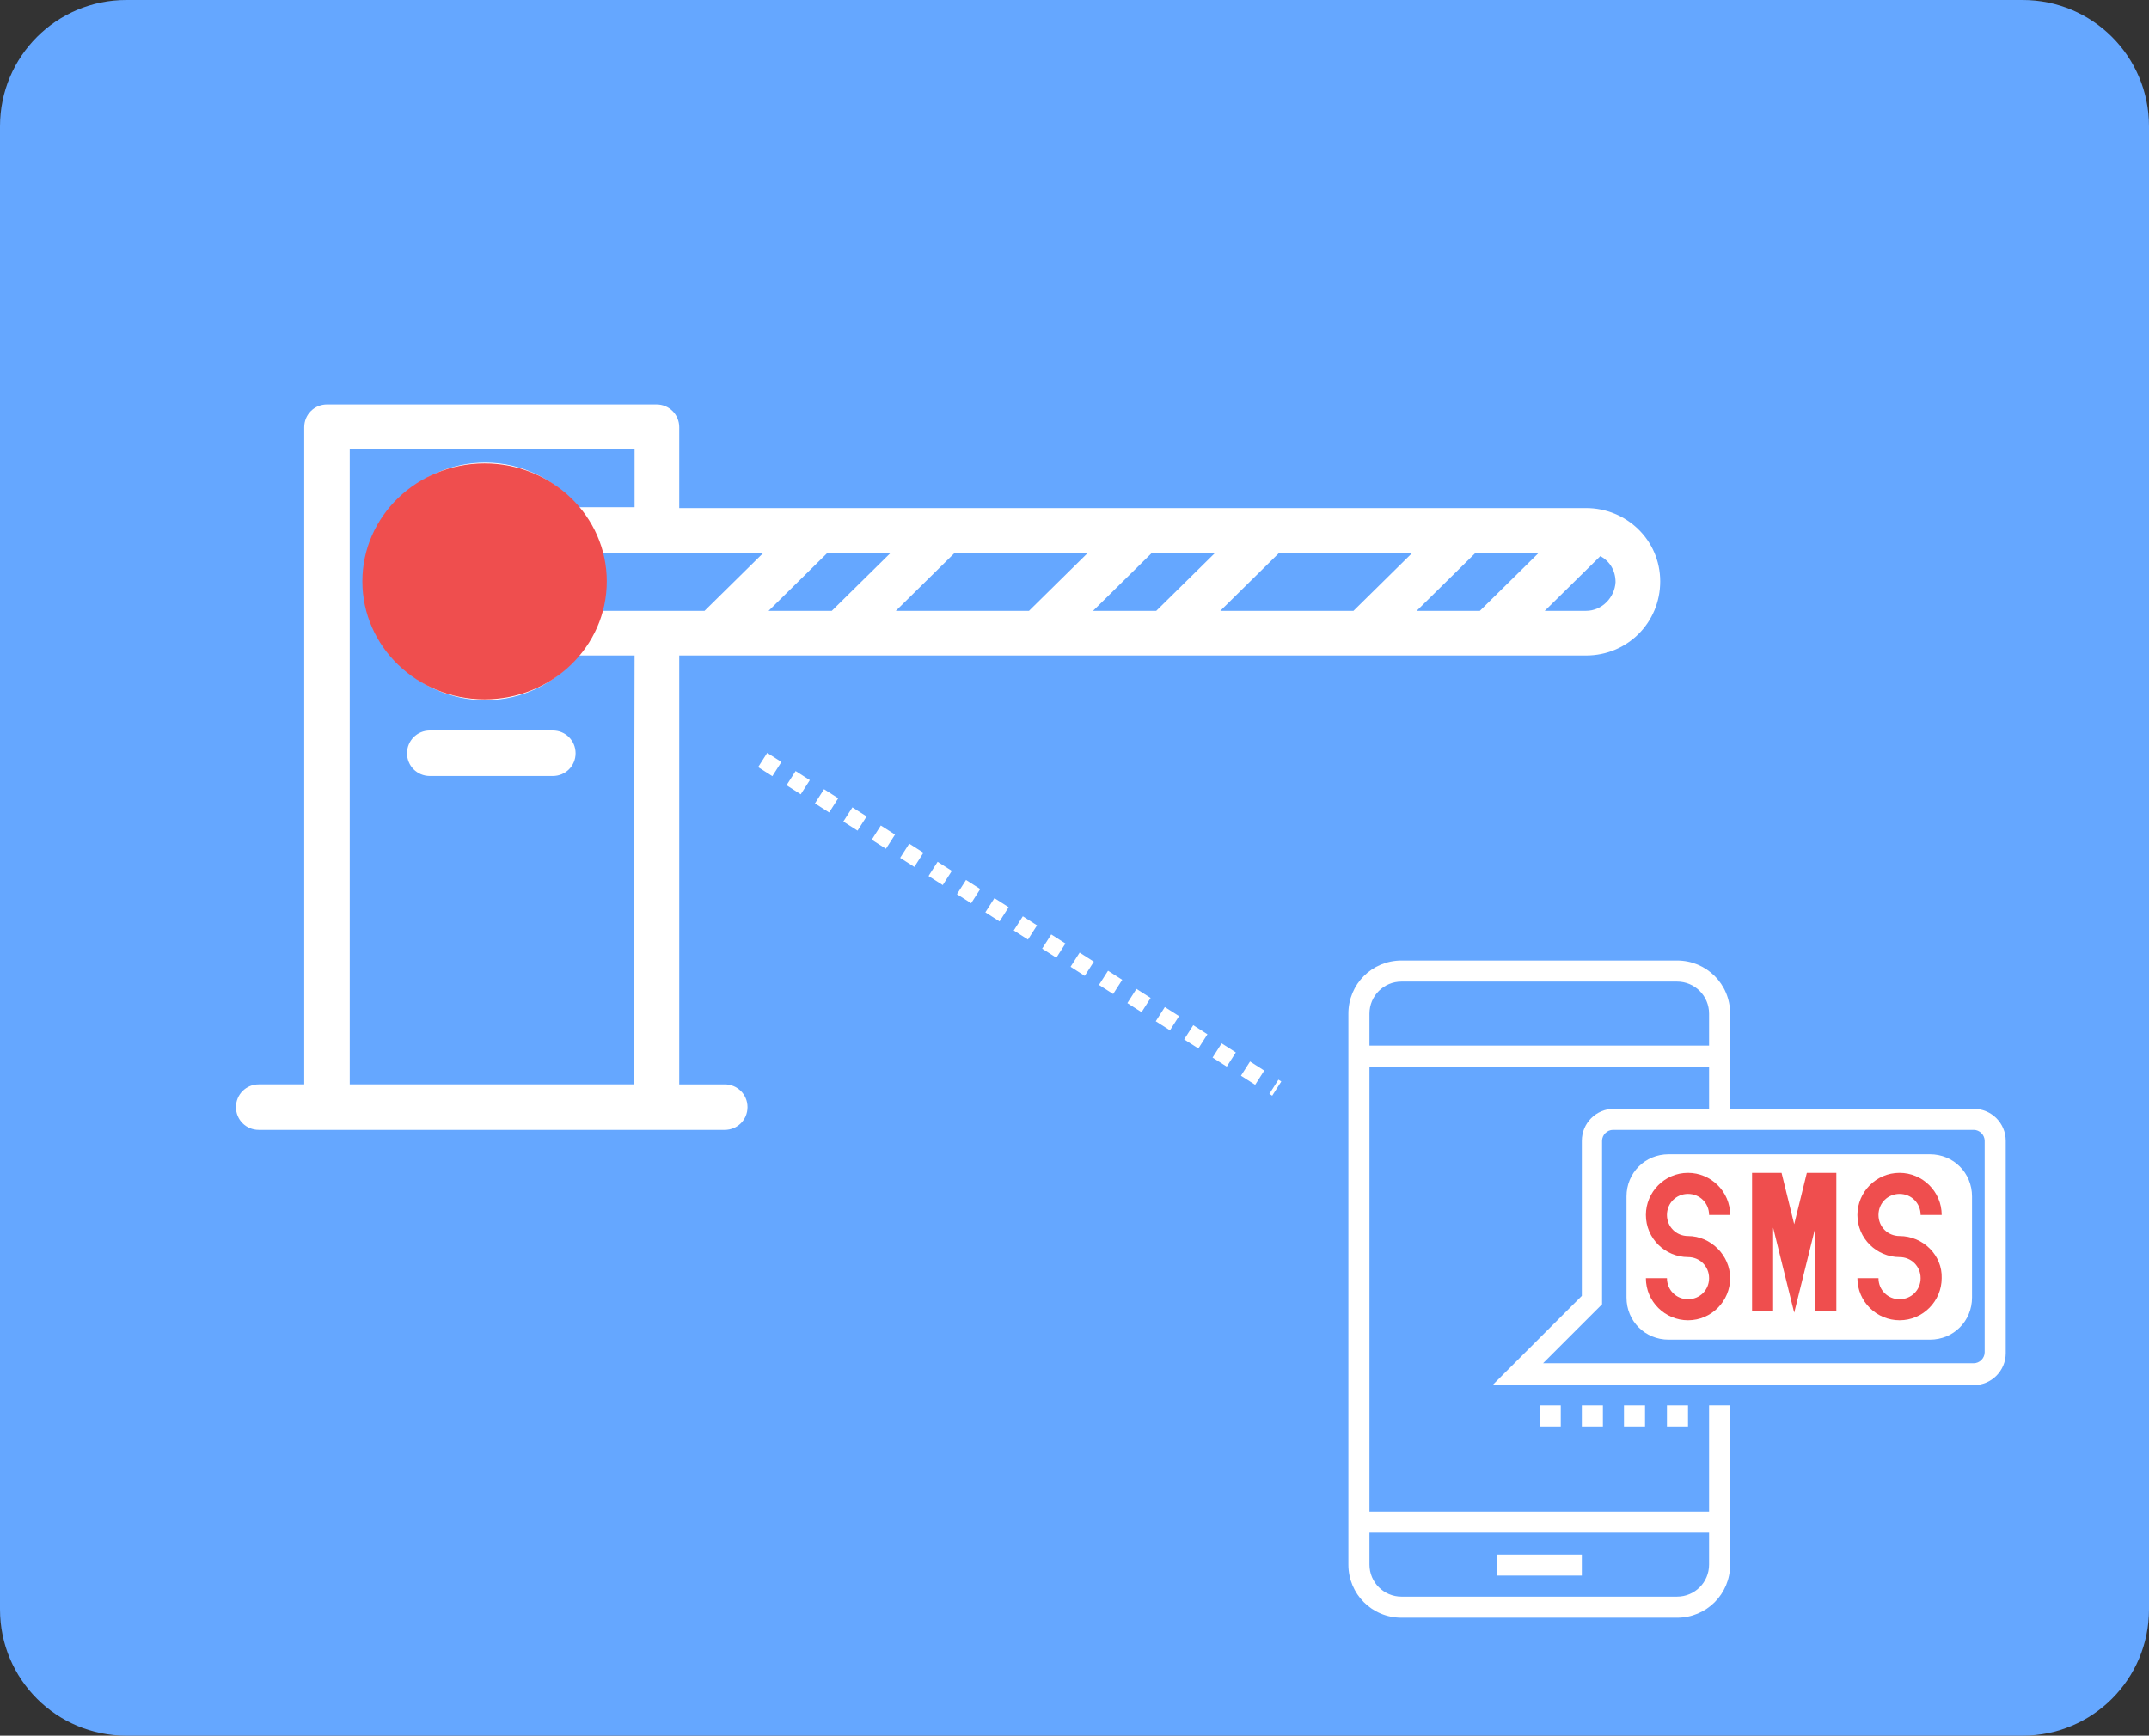 <svg id="Слой_1" xmlns="http://www.w3.org/2000/svg" viewBox="0 0 255 206"><rect x="0" y="0" width="255" height="206" fill="#333333" stroke="none"/><style>.st0{fill-opacity:0}.st2{fill:#fff}.st3{fill:#ef4e4e}</style><path class="st0" d="M0 0h255v206H0z"/><path d="M15 0h225c8.3 0 15 6.7 15 15v176c0 8.3-6.7 15-15 15H15c-8.3 0-15-6.7-15-15V15C0 6.7 6.7 0 15 0z" fill="#65a7ff"/><path class="st0" d="M28 48h169v86H28z"/><path class="st0" d="M28 48h169v86H28z"/><path class="st0" d="M28 48h169v86H28z"/><path class="st2" d="M188.2 60.3H80.6v-9.6c0-1.5-1.2-2.7-2.7-2.7H38.8c-1.5 0-2.7 1.2-2.7 2.7v78h-5.4c-1.5 0-2.7 1.2-2.7 2.7 0 1.5 1.2 2.7 2.7 2.7H86c1.5 0 2.7-1.2 2.7-2.7 0-1.5-1.2-2.7-2.7-2.7h-5.4V77.8h107.6c4.9 0 8.8-3.9 8.8-8.8s-4-8.7-8.8-8.7zm-117 5.3h19.4l-7 6.9H71.2c.3-1.1.4-2.3.4-3.5 0-1.2-.1-2.3-.4-3.4zm27 0h7.5l-7 6.9h-7.5l7-6.9zm15.1 0h15.8l-7 6.9h-15.8l7-6.9zm23.4 0h7.5l-7 6.9h-7.5l7-6.9zm15.1 0h15.8l-7 6.9h-15.8l7-6.9zm23.3 0h7.5l-7 6.9h-7.5l7-6.9zm-99.9 63.1H41.5V53.3h33.8v6.9h-6.7c-2.6-3.2-6.6-5.3-11-5.3-7.8 0-14.2 6.3-14.2 14.1s6.3 14.1 14.2 14.1c4.5 0 8.4-2.1 11-5.3h6.7l-.1 50.9zM66.3 69c0 4.8-3.9 8.7-8.8 8.7s-8.8-3.9-8.8-8.7 3.9-8.7 8.8-8.7c4.8 0 8.8 3.9 8.8 8.7zm121.9 3.5h-4.9l6.6-6.5c1.1.6 1.8 1.7 1.8 3.1-.1 1.8-1.6 3.4-3.5 3.4z"/><path class="st2" d="M65.6 86.7H51c-1.5 0-2.7 1.2-2.7 2.7 0 1.5 1.2 2.7 2.7 2.7h14.6c1.5 0 2.7-1.2 2.7-2.7 0-1.5-1.2-2.7-2.7-2.7zM198 137h31c2.8 0 5 2.2 5 5v12c0 2.8-2.2 5-5 5h-31c-2.8 0-5-2.2-5-5v-12c0-2.8 2.2-5 5-5z"/><path class="st0" d="M160 114h78v78h-78z"/><path class="st0" d="M160 114h78v78h-78z"/><path class="st0" d="M160 114h78v78h-78z"/><path class="st2" d="M234.2 131.6h-28.9v-11.3c0-3.5-2.8-6.3-6.3-6.3h-32.7c-3.5 0-6.3 2.8-6.3 6.3v65.4c0 3.5 2.8 6.3 6.3 6.3H199c3.5 0 6.3-2.8 6.3-6.3v-18.9h-2.5v12.6h-40.3v-52.8h40.3v5h-11.3c-2.1 0-3.8 1.7-3.8 3.8v18.4l-10.6 10.6h57.1c2.1 0 3.8-1.7 3.8-3.8v-25.2c0-2.1-1.7-3.8-3.8-3.8zm-31.4 50.3v3.8c0 2.1-1.7 3.8-3.8 3.8h-32.7c-2.1 0-3.8-1.7-3.8-3.8v-3.8h40.3zm-40.3-57.8v-3.8c0-2.1 1.7-3.8 3.8-3.8H199c2.1 0 3.8 1.7 3.8 3.8v3.8h-40.3zm73 36.4c0 .7-.6 1.3-1.3 1.3h-51.1l7-7v-19.4c0-.7.6-1.3 1.3-1.3h42.8c.7 0 1.3.6 1.3 1.3v25.1z"/><path class="st0" d="M220.4 139.2h10.1v17.6h-10.1z"/><path class="st0" d="M220.4 139.2h10.1v17.6h-10.1z"/><path class="st3" d="M225.4 146.7c-1.4 0-2.5-1.1-2.5-2.5s1.1-2.5 2.5-2.5 2.5 1.1 2.5 2.5h2.5c0-2.8-2.3-5-5-5-2.8 0-5 2.3-5 5 0 2.8 2.3 5 5 5 1.4 0 2.5 1.1 2.5 2.5s-1.1 2.5-2.5 2.5-2.5-1.1-2.5-2.5h-2.5c0 2.8 2.3 5 5 5 2.8 0 5-2.3 5-5 .1-2.7-2.2-5-5-5z"/><path class="st0" d="M195.2 139.2h10.1v17.6h-10.1z"/><path class="st0" d="M195.2 139.2h10.1v17.6h-10.1z"/><path class="st3" d="M200.3 146.7c-1.4 0-2.5-1.1-2.5-2.5s1.1-2.5 2.5-2.5 2.5 1.1 2.5 2.5h2.5c0-2.8-2.3-5-5-5-2.8 0-5 2.3-5 5 0 2.8 2.3 5 5 5 1.4 0 2.5 1.1 2.5 2.5s-1.1 2.5-2.5 2.5-2.5-1.1-2.5-2.5h-2.5c0 2.8 2.3 5 5 5 2.8 0 5-2.3 5-5s-2.3-5-5-5z"/><path class="st0" d="M207.8 139.2h10.1v16.5h-10.1z"/><path class="st0" d="M207.8 139.2h10.1v16.5h-10.1z"/><path class="st3" d="M214.4 139.2l-1.5 6.1-1.5-6.1h-3.5v16.4h2.5v-9.9l2.5 10.1 2.5-10.1v9.9h2.5v-16.4h-3.5z"/><path class="st0" d="M177.6 184.5h10.1v2.5h-10.1z"/><path class="st0" d="M177.6 184.5h10.1v2.5h-10.1z"/><path class="st2" d="M187.7 184.5h-10.1v2.5h10.1v-2.5z"/><path class="st0" d="M197.7 166.8h2.5v2.5h-2.5z"/><path class="st0" d="M197.7 166.8h2.5v2.5h-2.5z"/><path class="st2" d="M200.3 166.8h-2.5v2.5h2.5v-2.5z"/><path class="st0" d="M192.7 166.8h2.5v2.5h-2.5z"/><path class="st0" d="M192.7 166.8h2.5v2.5h-2.5z"/><path class="st2" d="M195.2 166.8h-2.5v2.5h2.5v-2.5z"/><path class="st0" d="M187.7 166.8h2.5v2.5h-2.5z"/><path class="st0" d="M187.7 166.8h2.5v2.5h-2.5z"/><path class="st2" d="M190.2 166.8h-2.5v2.5h2.5v-2.5z"/><path class="st0" d="M182.6 166.8h2.5v2.5h-2.5z"/><path class="st0" d="M182.6 166.8h2.5v2.5h-2.5z"/><path class="st2" d="M185.2 166.8h-2.5v2.5h2.5v-2.5z"/><ellipse class="st3" cx="57.5" cy="69" rx="14.5" ry="14"/><path fill="none" stroke="#fff" stroke-width="2" stroke-dasharray="2,2" d="M90.5 90.2l61 39"/></svg>